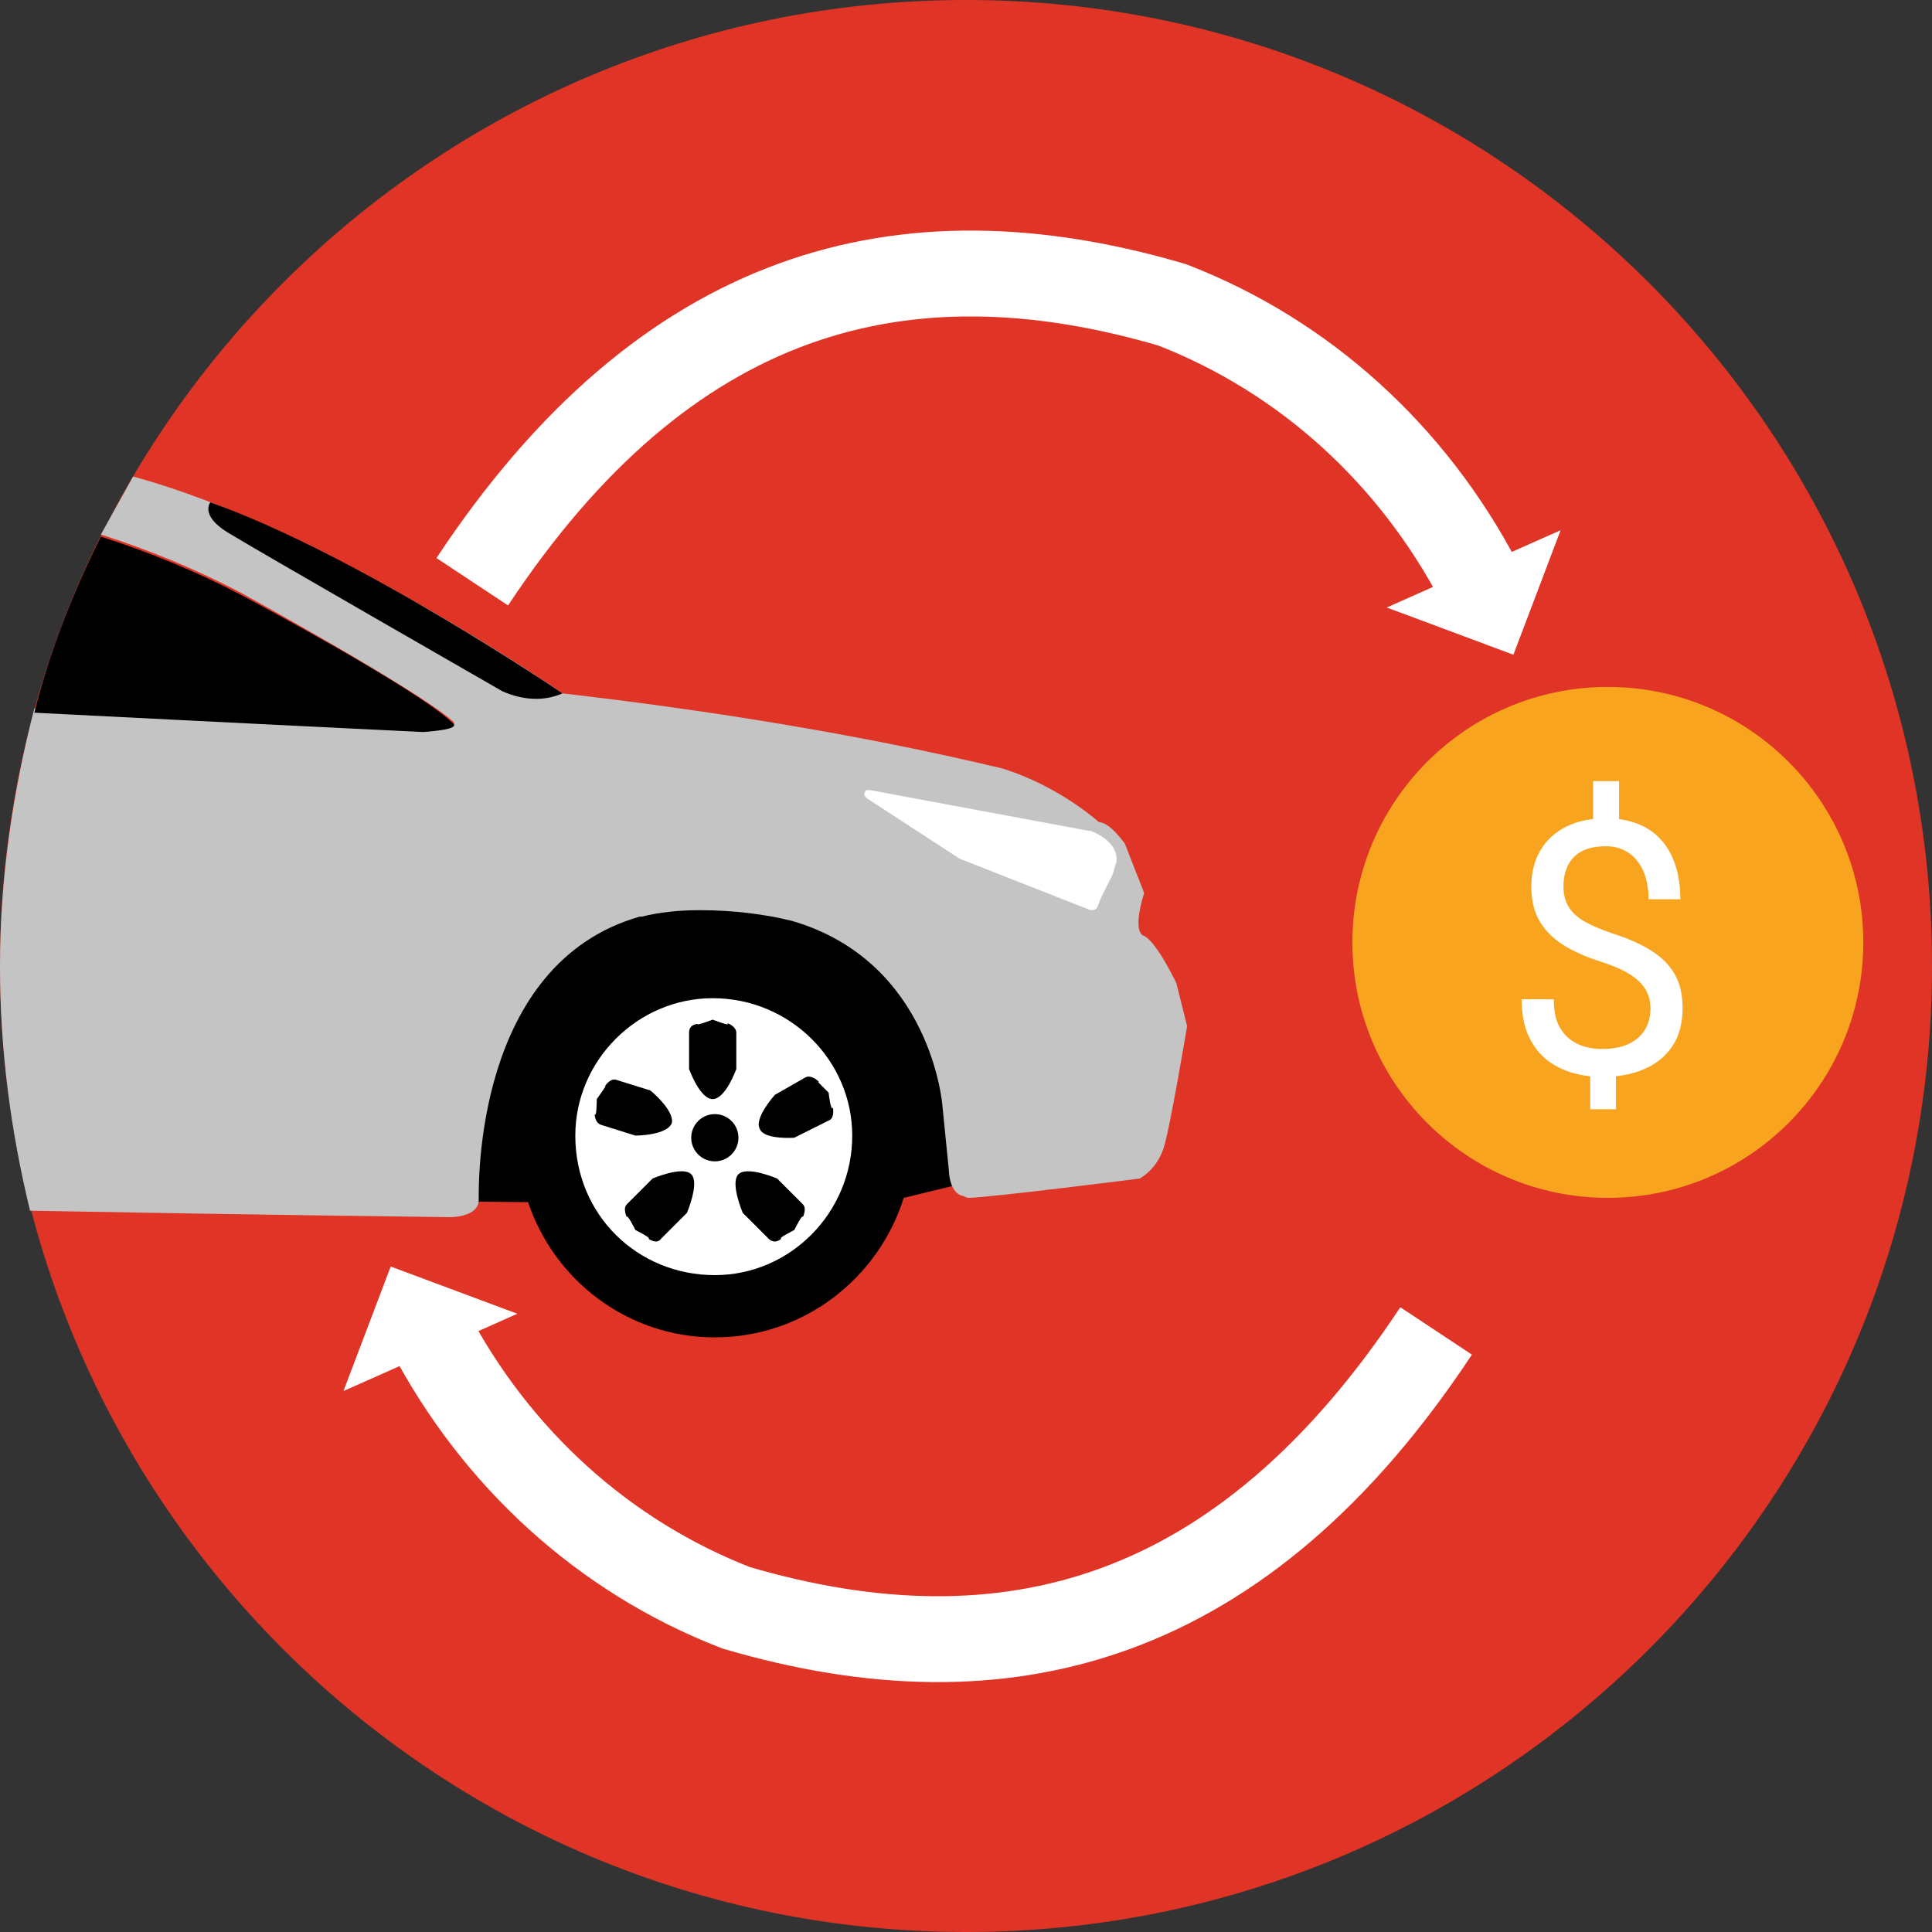 <svg width="90" height="90" viewBox="0 0 90 90" fill="none" xmlns="http://www.w3.org/2000/svg">
<rect x="0" y="0" width="90" height="90" fill="#333333" stroke="none"/>
<path d="M45 90C69.853 90 90 69.853 90 45C90 20.147 69.853 0 45 0C20.147 0 0 20.147 0 45C0 69.853 20.147 90 45 90Z" fill="#E03426"/>
<path d="M46.4 54.5C45.8 49.9 45.1 45.3 44.5 40.7C30.6 40.3 16.8 40 3 39.8V39.9C2.3 44.9 2 50 2.1 55.1C2.1 55.3 2.1 55.6 2.1 55.8L24.6 56C25.8 59.6 29.2 62.3 33.3 62.3C37.4 62.3 40.9 59.6 42.1 55.8L45.8 54.9L46.4 54.5Z" fill="black"/>
<path d="M22 27.1C31 13.5 42 10.5 54.6 14.2C60.8 16.6 65.8 21.2 68.9 27.1" stroke="white" stroke-width="4" stroke-miterlimit="10"/>
<path d="M72.7 24.7L64.6 28.3L70.5 30.5L72.7 24.7Z" fill="white"/>
<path d="M66.9 62C57.9 75.6 46.9 78.6 34.3 74.9C28.1 72.5 23.1 67.9 20 62" stroke="white" stroke-width="4" stroke-miterlimit="10"/>
<path d="M16 64.8L24.1 61.2L18.2 59L16 64.8Z" fill="white"/>
<path d="M33.3 59.4C36.8 59.4 39.7 56.5 39.7 52.9C39.7 49.4 36.8 46.5 33.2 46.5C29.7 46.5 26.8 49.4 26.8 52.9C26.8 56.6 29.7 59.4 33.3 59.4Z" fill="white"/>
<path d="M33.3 54.1C33.907 54.1 34.4 53.608 34.4 53C34.4 52.392 33.907 51.9 33.3 51.9C32.692 51.9 32.2 52.392 32.2 53C32.2 53.608 32.692 54.1 33.3 54.1Z" fill="black"/>
<path d="M32.5 47.7C32.4 47.8 33.2 47.5 33.2 47.5C33.2 47.5 34 47.8 33.9 47.7C33.8 47.6 34.3 47.8 34.3 48.1V49.8C34.3 49.8 33.8 51.2 33.2 51.2C32.6 51.2 32.1 49.8 32.1 49.8V48.1C32.1 47.7 32.5 47.7 32.5 47.7Z" fill="black"/>
<path d="M30.2 57.7C30.4 57.7 29.6 57.3 29.6 57.3C29.6 57.3 29.2 56.5 29.2 56.7C29.2 56.7 29 56.3 29.2 56.1L30.4 54.9C30.4 54.9 31.8 54.3 32.2 54.7C32.6 55.1 32 56.5 32 56.5L30.8 57.7C30.6 58 30.2 57.7 30.2 57.7Z" fill="black"/>
<path d="M27.7 51.9C27.8 52.1 27.8 51.2 27.8 51.2C27.8 51.2 28.3 50.5 28.2 50.6C28.1 50.7 28.4 50.2 28.7 50.3L30.3 50.8C30.3 50.8 31.4 51.7 31.3 52.3C31.1 52.9 29.6 52.9 29.6 52.9L28 52.4C27.7 52.3 27.7 51.9 27.7 51.9Z" fill="black"/>
<path d="M36.4 57.7C36.2 57.7 37 57.3 37 57.3C37 57.3 37.4 56.5 37.4 56.7C37.4 56.7 37.6 56.3 37.4 56.1L36.2 54.9C36.2 54.9 34.8 54.3 34.4 54.7C34 55.1 34.6 56.5 34.6 56.5L35.8 57.7C36.1 58 36.4 57.7 36.4 57.7Z" fill="black"/>
<path d="M38.8 51.6C38.7 51.8 38.6 50.9 38.6 50.9C38.6 50.9 38 50.3 38.1 50.4C38.3 50.5 37.8 50 37.5 50.2L36.1 51C36.1 51 35.1 52.1 35.4 52.6C35.6 53.1 37 53 37 53L38.6 52.2C38.9 52.1 38.8 51.6 38.8 51.6Z" fill="black"/>
<path d="M22.3 55.9C22.3 55.2 22.1 44.9 29.8 42.7H29.9C30.7 42.5 31.6 42.4 32.6 42.4C34.2 42.4 35.7 42.6 36.9 42.9C43.4 44.8 43.9 51.5 43.9 51.5L44.2 54.5C44.2 54.5 44.2 55.5 44.8 55.7C44.9 55.7 45 55.8 45.1 55.8C46 55.8 53.1 54.9 53.1 54.9C53.6 54.6 54 54.1 54.2 53.5C54.5 52.6 55.3 47.8 55.3 47.8L54.8 45.8C54.8 45.8 53.9 43.9 53.3 43.6C52.7 43.4 53.3 41.6 53.3 41.6L52.4 39.3C52.4 39.3 51.7 38.3 51.2 38.3C49.9 37.2 48.3 36.3 46.7 35.8C40 34.2 33.1 33.1 26.2 32.3C26.2 32.3 15.1 24.6 6.2 22.2C5.7 23.1 5.2 24 4.7 24.9C6.9 25.6 9.1 26.5 11.2 27.6C11.2 27.6 19.4 32.1 21.1 33.6C21.5 34 19.7 34 19.7 34C19.7 34 11.4 33.6 1.6 33C0.6 36.9 0 40.9 0 45C0 48.9 0.5 52.7 1.4 56.4C12.3 56.6 21 56.7 21 56.7C21 56.7 22.3 56.7 22.3 55.9Z" fill="#C4C4C4"/>
<path d="M19.7 34.1C19.7 34.1 21.5 34 21.1 33.7C19.5 32.1 11.2 27.7 11.2 27.7C9.1 26.6 6.9 25.7 4.7 25C3.4 27.6 2.3 30.4 1.6 33.2C11.4 33.7 19.7 34.1 19.7 34.1Z" fill="black"/>
<path d="M9.8 23.4C9.8 23.4 9.3 24 10.6 24.8C11.9 25.6 23.4 32.2 23.4 32.2C24.3 32.6 25.3 32.7 26.2 32.3C26.2 32.3 16.8 25.9 9.8 23.4Z" fill="black"/>
<path d="M40.5 36.8L50.7 38.7H50.8C51.8 39.1 52.1 39.7 52 40.2C51.9 40.4 51.9 40.6 51.8 40.8L51.3 41.8L51.1 42.3C51 42.4 50.9 42.4 50.8 42.4L44.7 40L40.4 37.2C40.3 37.1 40.2 37 40.3 36.9C40.3 36.8 40.4 36.8 40.5 36.8Z" fill="white"/>
<path d="M74.9 55.8C81.472 55.8 86.8 50.472 86.8 43.9C86.8 37.328 81.472 32 74.9 32C68.328 32 63 37.328 63 43.9C63 50.472 68.328 55.8 74.9 55.8Z" fill="#F8A41E"/>
<path d="M75.422 36.39V38.843H74.215V36.39H75.422ZM75.277 49.525V51.673H74.078V49.525H75.277ZM76.886 46.983C76.886 46.662 76.813 46.372 76.668 46.115C76.524 45.857 76.285 45.621 75.953 45.407C75.62 45.192 75.175 44.994 74.617 44.812C73.942 44.602 73.357 44.348 72.864 44.047C72.376 43.747 71.998 43.374 71.73 42.929C71.467 42.484 71.335 41.945 71.335 41.312C71.335 40.653 71.477 40.084 71.762 39.607C72.046 39.13 72.448 38.763 72.968 38.505C73.488 38.248 74.1 38.119 74.802 38.119C75.349 38.119 75.837 38.202 76.266 38.368C76.695 38.529 77.057 38.771 77.352 39.092C77.653 39.414 77.88 39.808 78.036 40.275C78.197 40.741 78.277 41.28 78.277 41.892H76.797C76.797 41.532 76.754 41.203 76.668 40.902C76.583 40.602 76.454 40.342 76.282 40.122C76.111 39.897 75.902 39.725 75.655 39.607C75.408 39.484 75.124 39.422 74.802 39.422C74.352 39.422 73.979 39.5 73.684 39.655C73.395 39.811 73.18 40.031 73.041 40.315C72.901 40.594 72.832 40.918 72.832 41.288C72.832 41.632 72.901 41.932 73.041 42.189C73.18 42.447 73.416 42.68 73.749 42.889C74.086 43.093 74.55 43.294 75.14 43.492C75.832 43.712 76.419 43.972 76.902 44.273C77.384 44.568 77.752 44.932 78.004 45.367C78.256 45.796 78.382 46.329 78.382 46.967C78.382 47.659 78.226 48.244 77.915 48.721C77.604 49.193 77.167 49.552 76.604 49.799C76.041 50.046 75.381 50.169 74.625 50.169C74.169 50.169 73.719 50.107 73.274 49.984C72.829 49.861 72.427 49.66 72.067 49.381C71.708 49.096 71.421 48.724 71.207 48.263C70.992 47.796 70.885 47.225 70.885 46.549H72.381C72.381 47.005 72.445 47.383 72.574 47.683C72.708 47.978 72.885 48.214 73.105 48.391C73.325 48.563 73.566 48.686 73.829 48.761C74.097 48.831 74.362 48.866 74.625 48.866C75.108 48.866 75.516 48.791 75.848 48.641C76.186 48.485 76.443 48.265 76.62 47.981C76.797 47.697 76.886 47.364 76.886 46.983Z" fill="white"/>
</svg>
